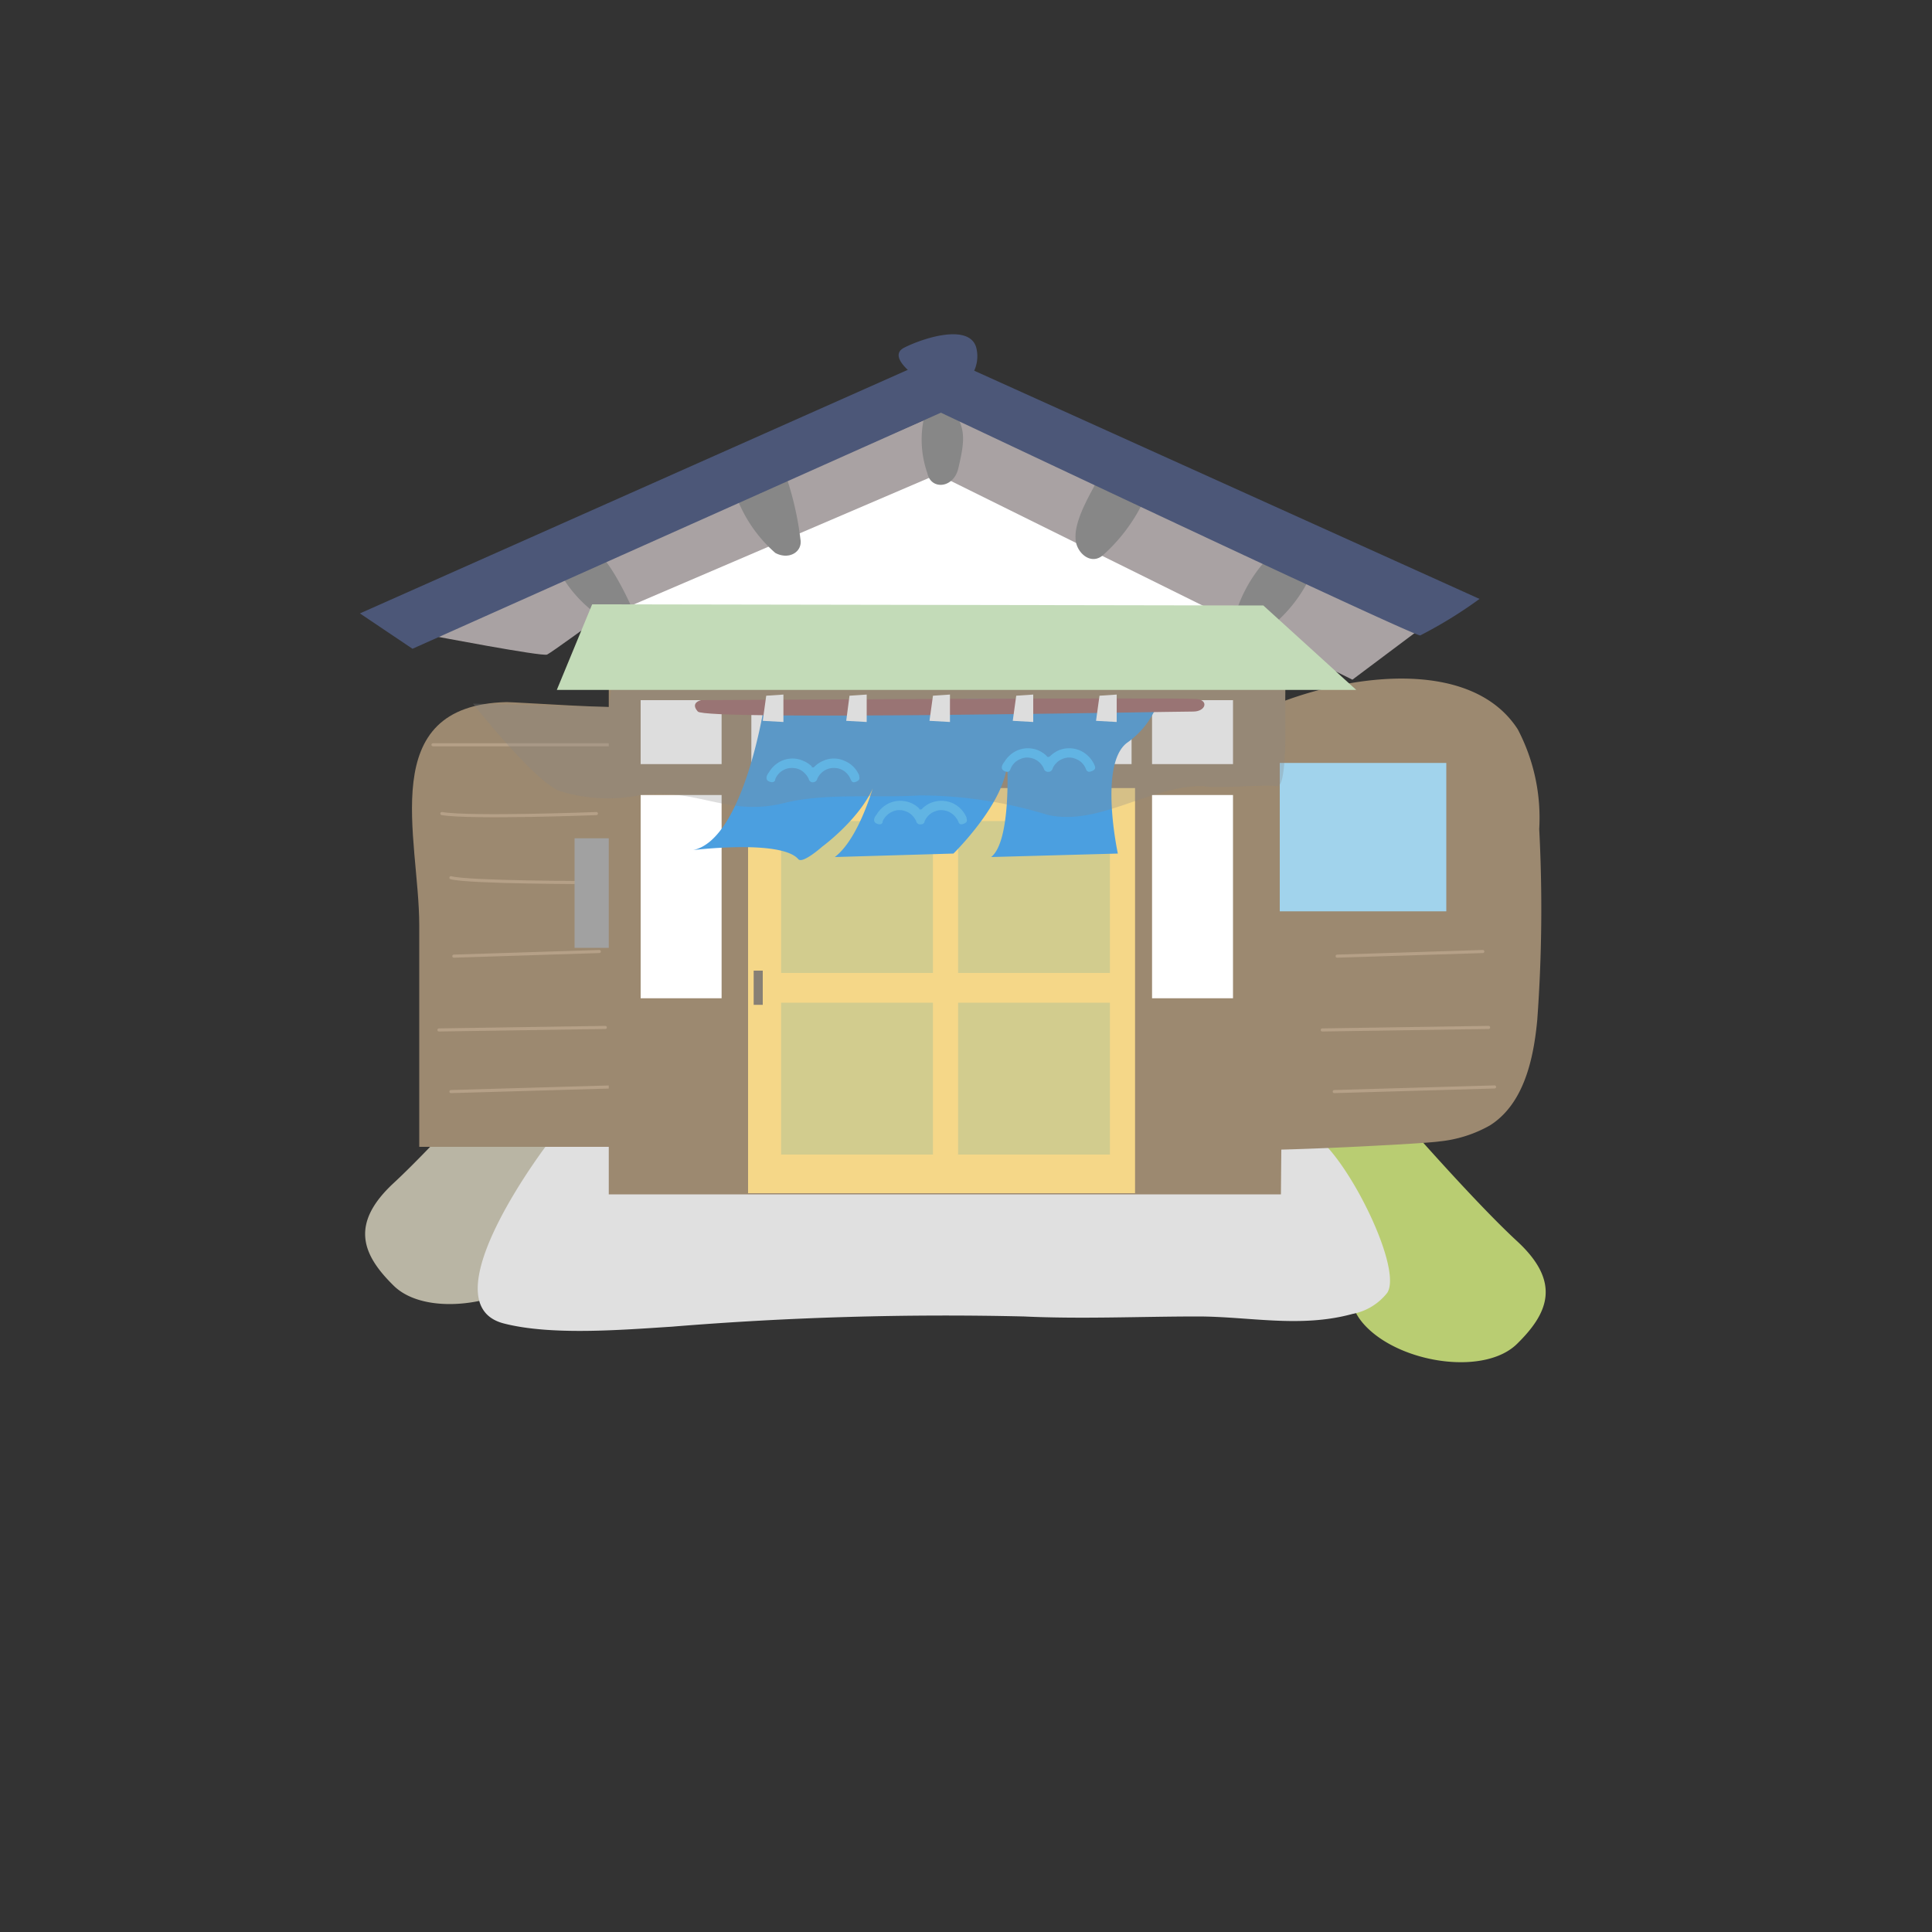 <?xml version="1.0" encoding="UTF-8" standalone="no"?>
<svg
   viewBox="0 0 100 100"
   version="1.1"
   id="svg122"
   sodipodi:docname="renovation.svg"
   inkscape:version="1.1 (c68e22c387, 2021-05-23)"
   xmlns:inkscape="http://www.inkscape.org/namespaces/inkscape"
   xmlns:sodipodi="http://sodipodi.sourceforge.net/DTD/sodipodi-0.dtd"
   xmlns="http://www.w3.org/2000/svg"
   xmlns:svg="http://www.w3.org/2000/svg">
  <rect x="0" y="0" width="100" height="100" fill="#333333" stroke="none"/>
  <sodipodi:namedview
     id="namedview124"
     pagecolor="#ffffff"
     bordercolor="#666666"
     borderopacity="1.0"
     inkscape:pageshadow="2"
     inkscape:pageopacity="0.0"
     inkscape:pagecheckerboard="0"
     showgrid="false"
     inkscape:zoom="8.42"
     inkscape:cx="50"
     inkscape:cy="50"
     inkscape:window-width="1920"
     inkscape:window-height="1046"
     inkscape:window-x="-11"
     inkscape:window-y="-11"
     inkscape:window-maximized="1"
     inkscape:current-layer="svg122" />
  <defs
     id="defs4">
    <style
       id="style2">.cls-1{isolation:isolate;}.cls-2{fill:#e0e0e0;}.cls-3{fill:#6f6f6f;}.cls-4{fill:#b9cd72;}.cls-5{fill:#b9b5a4;}.cls-6{fill:#9c8970;}.cls-7{fill:none;stroke:#b5a087;stroke-linecap:round;stroke-miterlimit:10;stroke-width:0.16px;}.cls-8{fill:#a1a1a1;}.cls-9{fill:#f5d788;}.cls-10{fill:#d2cc8e;}.cls-11{fill:#878075;}.cls-12{fill:#fff;}.cls-13{fill:#4b9fe0;}.cls-14{fill:#a16e6d;}.cls-15{fill:#a1d3ec;}.cls-16,.cls-18{fill:#878787;}.cls-16{mix-blend-mode:multiply;opacity:0.28;}.cls-17{fill:#a9a2a3;}.cls-19{fill:#4c5778;}.cls-20{fill:#c3dbb8;}.cls-21{fill:#61b4e3;}</style>
  </defs>
  <path
     class="cls-2"
     d="M 47.63,28.3 A 5.38,5.38 0 0 0 46.4,28 c -2.27,-0.36 -6,2.51 -8.13,3.47 l -5.11,2.34 -0.16,-2.88 14.94,-6.68 17.9,8.39 a 9,9 0 0 1 -1.74,0.72 c -1.14,0.18 -0.71,0 -1.73,-0.25 a 37.82,37.82 0 0 0 -5.54,-0.87 c -2.68,-0.29 -5.11,-1.65 -7.43,-3 A 16.41,16.41 0 0 0 47.63,28.3 Z"
     id="path18"
     style="isolation:isolate" />
  <path
     class="cls-4"
     d="m 72.2,57.49 -5.54,0.73 a 3.28,3.28 0 0 0 1.06,2.66 c 1.24,1.06 3.19,2.12 3,3.36 -0.19,1.24 -1.77,2.84 0.18,4.61 1.95,1.77 6,2.3 7.62,0.71 1.62,-1.59 2.31,-3.19 0,-5.32 -2.31,-2.13 -6.32,-6.75 -6.32,-6.75 z"
     id="path20"
     style="isolation:isolate" />
  <path
     class="cls-5"
     d="m 26.74,54.48 5.54,0.72 a 3.3,3.3 0 0 1 -1.07,2.66 C 30,58.93 28,60 28.2,61.23 c 0.2,1.23 1.8,2.84 -0.2,4.61 -2,1.77 -6,2.3 -7.62,0.71 -1.62,-1.59 -2.3,-3.19 0,-5.32 2.3,-2.13 6.36,-6.75 6.36,-6.75 z"
     id="path22"
     style="isolation:isolate" />
  <path
     class="cls-2"
     d="M 28.56,58.93 C 28.47,59 22,67.44 26.07,68.5 c 2.47,0.64 6.15,0.33 8.69,0.17 A 174.08,174.08 0 0 1 53,68.14 c 3,0.14 6,0 9,0 2.65,0 5.3,0.61 8,-0.13 a 3,3 0 0 0 1.8,-1.09 c 0.9,-1.36 -2.58,-8.07 -4.19,-8.33 -11.21,-1.8 -20.85,0.43 -32.28,-0.67 -3.16,-0.31 -4.18,-1.1 -6.77,1.01 z"
     id="path24"
     style="isolation:isolate" />
  <path
     class="cls-6"
     d="M 32.45,59.36 H 21.7 V 47.89 c 0,-4.54 -2.31,-11.38 4.52,-11.55 0.51,0 6.23,0.4 6.23,0.2 z"
     id="path26"
     style="isolation:isolate" />
  <path
     class="cls-6"
     d="m 71.41,59.29 c -3.65,0.2 -9.18,0.4 -9.18,0.07 V 47.89 c 0,-3.21 -1.71,-8.21 1.42,-10.24 3.57,-2.31 12.05,-4.33 14.91,0.1 a 9.87,9.87 0 0 1 1.11,5.16 79.11,79.11 0 0 1 -0.1,9.86 c -0.19,2.06 -0.7,4.37 -2.45,5.48 a 6.65,6.65 0 0 1 -2.62,0.83 c -0.25,0.04 -1.5,0.13 -3.09,0.21 z"
     id="path28"
     style="isolation:isolate" />
  <line
     class="cls-7"
     x1="22.41"
     y1="38.55"
     x2="32.1"
     y2="38.55"
     id="line30"
     style="isolation:isolate" />
  <path
     class="cls-7"
     d="m 22.87,42.11 c 1.54,0.25 8,0 8,0"
     id="path32"
     style="isolation:isolate" />
  <path
     class="cls-7"
     d="m 23.34,45.43 c 0.92,0.25 7.22,0.25 7.22,0.25"
     id="path34"
     style="isolation:isolate" />
  <line
     class="cls-7"
     x1="23.49"
     y1="49.49"
     x2="31.02"
     y2="49.25"
     id="line36"
     style="isolation:isolate" />
  <path
     class="cls-7"
     d="m 22.72,53.31 8.61,-0.13"
     id="path38"
     style="isolation:isolate" />
  <line
     class="cls-7"
     x1="23.34"
     y1="56.5"
     x2="31.64"
     y2="56.26"
     id="line40"
     style="isolation:isolate" />
  <line
     class="cls-7"
     x1="69.21"
     y1="49.49"
     x2="76.75"
     y2="49.25"
     id="line42"
     style="isolation:isolate" />
  <path
     class="cls-7"
     d="m 68.44,53.31 8.61,-0.13"
     id="path44"
     style="isolation:isolate" />
  <line
     class="cls-7"
     x1="69.06"
     y1="56.5"
     x2="77.36"
     y2="56.26"
     id="line46"
     style="isolation:isolate" />
  <rect
     class="cls-8"
     x="29.74"
     y="43.39"
     width="2.36"
     height="5.67"
     id="rect48"
     style="isolation:isolate" />
  <polygon
     class="cls-6"
     points="66.3,61.82 66.53,35.47 31.51,35.53 31.51,61.82 "
     id="polygon50"
     style="isolation:isolate" />
  <rect
     class="cls-9"
     x="38.72"
     y="40.79"
     width="20.03"
     height="20.97"
     id="rect52"
     style="isolation:isolate" />
  <rect
     class="cls-10"
     x="40.43"
     y="42.5"
     width="7.86"
     height="7.86"
     id="rect54"
     style="isolation:isolate" />
  <rect
     class="cls-10"
     x="49.59"
     y="42.5"
     width="7.86"
     height="7.86"
     id="rect56"
     style="isolation:isolate" />
  <rect
     class="cls-10"
     x="40.43"
     y="51.9"
     width="7.86"
     height="7.86"
     id="rect58"
     style="isolation:isolate" />
  <rect
     class="cls-10"
     x="49.59"
     y="51.9"
     width="7.86"
     height="7.86"
     id="rect60"
     style="isolation:isolate" />
  <rect
     class="cls-11"
     x="39.01"
     y="50.24"
     width="0.47"
     height="1.77"
     id="rect62"
     style="isolation:isolate" />
  <rect
     class="cls-12"
     x="33.16"
     y="41.15"
     width="4.19"
     height="10.52"
     id="rect64"
     style="isolation:isolate" />
  <rect
     class="cls-12"
     x="59.63"
     y="41.15"
     width="4.19"
     height="10.52"
     id="rect66"
     style="isolation:isolate" />
  <rect
     class="cls-12"
     x="33.16"
     y="36.24"
     width="4.19"
     height="3.31"
     id="rect68"
     style="isolation:isolate" />
  <rect
     class="cls-12"
     x="38.89"
     y="36.24"
     width="19.68"
     height="3.31"
     id="rect70"
     style="isolation:isolate" />
  <rect
     class="cls-12"
     x="59.63"
     y="36.24"
     width="4.19"
     height="3.31"
     id="rect72"
     style="isolation:isolate" />
  <path
     class="cls-13"
     d="m 39.54,36.6 c 0,0 -1.06,6.85 -3.66,7.4 0,0 4.55,-0.56 5.44,0.47 0.22,0.26 1.24,-0.65 1.24,-0.65 0,0 2.74,-2 2.92,-4.1 0,0 -0.8,3.51 -2.27,4.64 l 6.14,-0.18 c 0,0 2.72,-2.66 2.78,-4.73 0,0 0.23,4.08 -0.83,4.91 l 6.56,-0.18 c 0,0 -1,-4.61 0.47,-5.73 A 4.34,4.34 0 0 0 60,36.18 h -9.8 z"
     id="path74"
     style="isolation:isolate" />
  <path
     class="cls-14"
     d="m 36.29,36.24 c 0,0 -0.59,0.12 -0.17,0.59 0.42,0.47 24.33,0 25.64,0 0.65,0 0.82,-0.59 0.17,-0.65 -1.06,-0.09 -25.64,0.06 -25.64,0.06 z"
     id="path76"
     style="isolation:isolate" />
  <polygon
     class="cls-12"
     points="40.55,37.37 40.55,35.95 39.66,36.01 39.48,37.31 "
     id="polygon78"
     style="isolation:isolate" />
  <polygon
     class="cls-12"
     points="44.86,37.37 44.86,35.95 43.97,36.01 43.8,37.31 "
     id="polygon80"
     style="isolation:isolate" />
  <polygon
     class="cls-12"
     points="49.17,37.37 49.17,35.95 48.29,36.01 48.11,37.31 "
     id="polygon82"
     style="isolation:isolate" />
  <polygon
     class="cls-12"
     points="53.48,37.37 53.48,35.95 52.6,36.01 52.42,37.31 "
     id="polygon84"
     style="isolation:isolate" />
  <polygon
     class="cls-12"
     points="57.8,37.37 57.8,35.95 56.91,36.01 56.73,37.31 "
     id="polygon86"
     style="isolation:isolate" />
  <rect
     class="cls-15"
     x="66.24"
     y="39.49"
     width="8.62"
     height="7.68"
     id="rect88"
     style="isolation:isolate" />
  <path
     class="cls-16"
     d="m 66.53,35.47 c 0,-0.57 -2.25,-0.91 -2.6,-1.35 a 1.29,1.29 0 0 0 -0.86,-0.38 c -1.12,-0.18 -2.24,-0.33 -3.36,-0.46 a 30.92,30.92 0 0 0 -6.48,-0.51 c -4.51,-0.21 -9,-0.16 -13.54,-0.11 -2.3,0 -4.84,-0.21 -6.83,1.24 a 3.12,3.12 0 0 0 -1.29,2.7 l -7.09,-0.18 c 0,0 3.12,3.95 4.45,4.51 a 8.4,8.4 0 0 0 4.23,0.22 c 3,-0.37 4.51,1.15 7.45,0.41 2.1,-0.53 4.88,-0.25 7,-0.39 a 22.72,22.72 0 0 1 6.59,1 c 2.65,0.63 5.36,-1.53 8.07,-1.48 0.71,0.15 3.12,-0.1 3.84,0 0.57,0.06 0.39,-4.13 0.42,-5.22 z"
     id="path90"
     style="isolation:isolate" />
  <polygon
     class="cls-12"
     points="29.5,32.34 67.9,32.34 48.41,23.6 "
     id="polygon92"
     style="isolation:isolate" />
  <path
     class="cls-17"
     d="m 48.52,24.55 -17.78,7.62 c 0,0 -2.18,1.59 -2.42,1.71 -0.24,0.12 -6.08,-1 -6.08,-1 L 48.7,21.36 73.63,32.46 70,35.18 Z"
     id="path94"
     style="isolation:isolate" />
  <path
     class="cls-18"
     d="M 41.43,27.91 A 16.11,16.11 0 0 0 40.67,24.6 c -0.42,-0.78 -1,-0.14 -1.66,0.12 -0.55,0.21 -1.08,0.41 -0.82,1.18 a 7.24,7.24 0 0 0 1.94,2.72 c 0.71,0.38 1.42,-0.06 1.3,-0.71 z"
     id="path96"
     style="isolation:isolate" />
  <path
     class="cls-18"
     d="m 48,24.49 c 0.18,0.88 1.35,0.8 1.6,-0.24 0.29,-1.24 0.41,-1.95 -0.12,-2.78 -0.53,-0.83 -1.33,-0.9 -1.6,-0.06 A 5.24,5.24 0 0 0 48,24.49 Z"
     id="path98"
     style="isolation:isolate" />
  <path
     class="cls-18"
     d="m 58.39,25.08 c -0.46,-0.36 -1.6,-0.36 -1.66,-0.12 -0.06,0.24 -1.12,1.83 -1.06,2.89 0,0.74 0.82,1.49 1.48,0.83 a 8.87,8.87 0 0 0 2,-2.66 c 0.05,-0.41 -0.29,-0.59 -0.76,-0.94 z"
     id="path100"
     style="isolation:isolate" />
  <path
     class="cls-18"
     d="m 66.36,29.09 c -0.35,0.06 -0.35,-0.41 -0.82,-0.11 a 7.31,7.31 0 0 0 -1.6,2.83 c -0.32,0.78 1,1.18 1.24,1.06 a 7.39,7.39 0 0 0 2.48,-2.71 c 0.48,-1.24 -1.3,-1.07 -1.3,-1.07 z"
     id="path102"
     style="isolation:isolate" />
  <path
     class="cls-18"
     d="m 32.57,31.16 c -0.59,-1.25 -1.47,-2.77 -2.06,-2.77 -0.59,0 -1.89,0.11 -1.72,0.88 a 6.59,6.59 0 0 0 2.21,2.6 c 0.81,0.59 2.22,0.65 1.57,-0.71 z"
     id="path104"
     style="isolation:isolate" />
  <path
     class="cls-19"
     d="M 48.7,21.36 21.35,33.58 18.63,31.75 47.87,18.75 49.7,18.86 76.58,31 a 22.9,22.9 0 0 1 -3.07,1.89 C 73.16,32.93 48.7,21.36 48.7,21.36 Z"
     id="path106"
     style="isolation:isolate" />
  <path
     class="cls-19"
     d="m 47.87,19.82 c 0,0 -2.12,-1.3 -1.06,-1.83 1.06,-0.53 3.37,-1.24 3.72,0 a 1.8,1.8 0 0 1 -0.83,2 z"
     id="path108"
     style="isolation:isolate" />
  <polygon
     class="cls-20"
     points="70.2,35.71 28.82,35.71 30.65,31.28 65.39,31.34 "
     id="polygon110"
     style="isolation:isolate" />
  <path
     class="cls-21"
     d="m 42,39.68 a 0.1,0.1 0 0 0 0.16,0 v 0 a 1.37,1.37 0 0 1 0.45,-0.3 1.32,1.32 0 0 1 1.1,0 1.4,1.4 0 0 1 0.76,0.75 c 0,0.12 0.08,0.22 -0.13,0.32 -0.21,0.1 -0.26,0 -0.32,-0.13 a 0.92,0.92 0 0 0 -0.49,-0.5 0.94,0.94 0 0 0 -0.37,-0.07 0.89,0.89 0 0 0 -0.36,0.07 0.92,0.92 0 0 0 -0.5,0.5 0.23,0.23 0 0 1 -0.22,0.17 0.21,0.21 0 0 1 -0.22,-0.17 1,1 0 0 0 -0.21,-0.3 0.84,0.84 0 0 0 -0.29,-0.2 0.94,0.94 0 0 0 -0.37,-0.07 0.89,0.89 0 0 0 -0.36,0.07 0.94,0.94 0 0 0 -0.5,0.5 c 0,0.12 -0.1,0.22 -0.32,0.13 -0.22,-0.09 -0.14,-0.31 0,-0.49 a 1.48,1.48 0 0 1 0.67,-0.59 1.41,1.41 0 0 1 0.54,-0.11 1.3,1.3 0 0 1 0.55,0.12 1.41,1.41 0 0 1 0.46,0.3 z"
     id="path112"
     style="isolation:isolate" />
  <path
     class="cls-21"
     d="m 47.56,41.87 a 0.12,0.12 0 0 0 0.16,0 v 0 a 1.39,1.39 0 0 1 0.45,-0.31 1.46,1.46 0 0 1 1.11,0 1.43,1.43 0 0 1 0.75,0.76 c 0,0.12 0.08,0.22 -0.13,0.31 -0.21,0.09 -0.26,0 -0.31,-0.13 a 1,1 0 0 0 -0.5,-0.49 1,1 0 0 0 -0.37,-0.08 0.9,0.9 0 0 0 -0.36,0.08 0.83,0.83 0 0 0 -0.3,0.2 1,1 0 0 0 -0.2,0.29 c 0,0.09 -0.08,0.17 -0.22,0.17 a 0.21,0.21 0 0 1 -0.22,-0.17 1,1 0 0 0 -0.2,-0.29 0.83,0.83 0 0 0 -0.3,-0.2 0.87,0.87 0 0 0 -0.73,0 1,1 0 0 0 -0.5,0.49 c 0,0.13 -0.1,0.22 -0.31,0.13 -0.21,-0.09 -0.15,-0.31 0,-0.48 a 1.48,1.48 0 0 1 0.67,-0.59 1.45,1.45 0 0 1 0.54,-0.11 1.51,1.51 0 0 1 0.56,0.11 1.39,1.39 0 0 1 0.45,0.31 z"
     id="path114"
     style="isolation:isolate" />
  <path
     class="cls-21"
     d="m 54.17,39.15 a 0.14,0.14 0 0 0 0.17,0 v 0 a 1.57,1.57 0 0 1 0.45,-0.31 1.43,1.43 0 0 1 1.1,0 1.48,1.48 0 0 1 0.76,0.76 c 0.05,0.12 0.08,0.22 -0.13,0.31 -0.21,0.09 -0.27,0 -0.32,-0.12 a 0.88,0.88 0 0 0 -0.5,-0.5 0.85,0.85 0 0 0 -0.72,0 0.79,0.79 0 0 0 -0.3,0.2 0.83,0.83 0 0 0 -0.2,0.3 0.22,0.22 0 0 1 -0.22,0.16 0.22,0.22 0 0 1 -0.23,-0.16 0.95,0.95 0 0 0 -0.49,-0.5 1,1 0 0 0 -0.37,-0.08 0.86,0.86 0 0 0 -0.36,0.08 0.88,0.88 0 0 0 -0.5,0.5 c -0.05,0.12 -0.1,0.22 -0.32,0.12 -0.22,-0.1 -0.14,-0.31 0,-0.48 a 1.48,1.48 0 0 1 0.67,-0.59 1.41,1.41 0 0 1 0.54,-0.11 1.46,1.46 0 0 1 0.55,0.11 1.57,1.57 0 0 1 0.45,0.31 z"
     id="path116"
     style="isolation:isolate" />
</svg>
